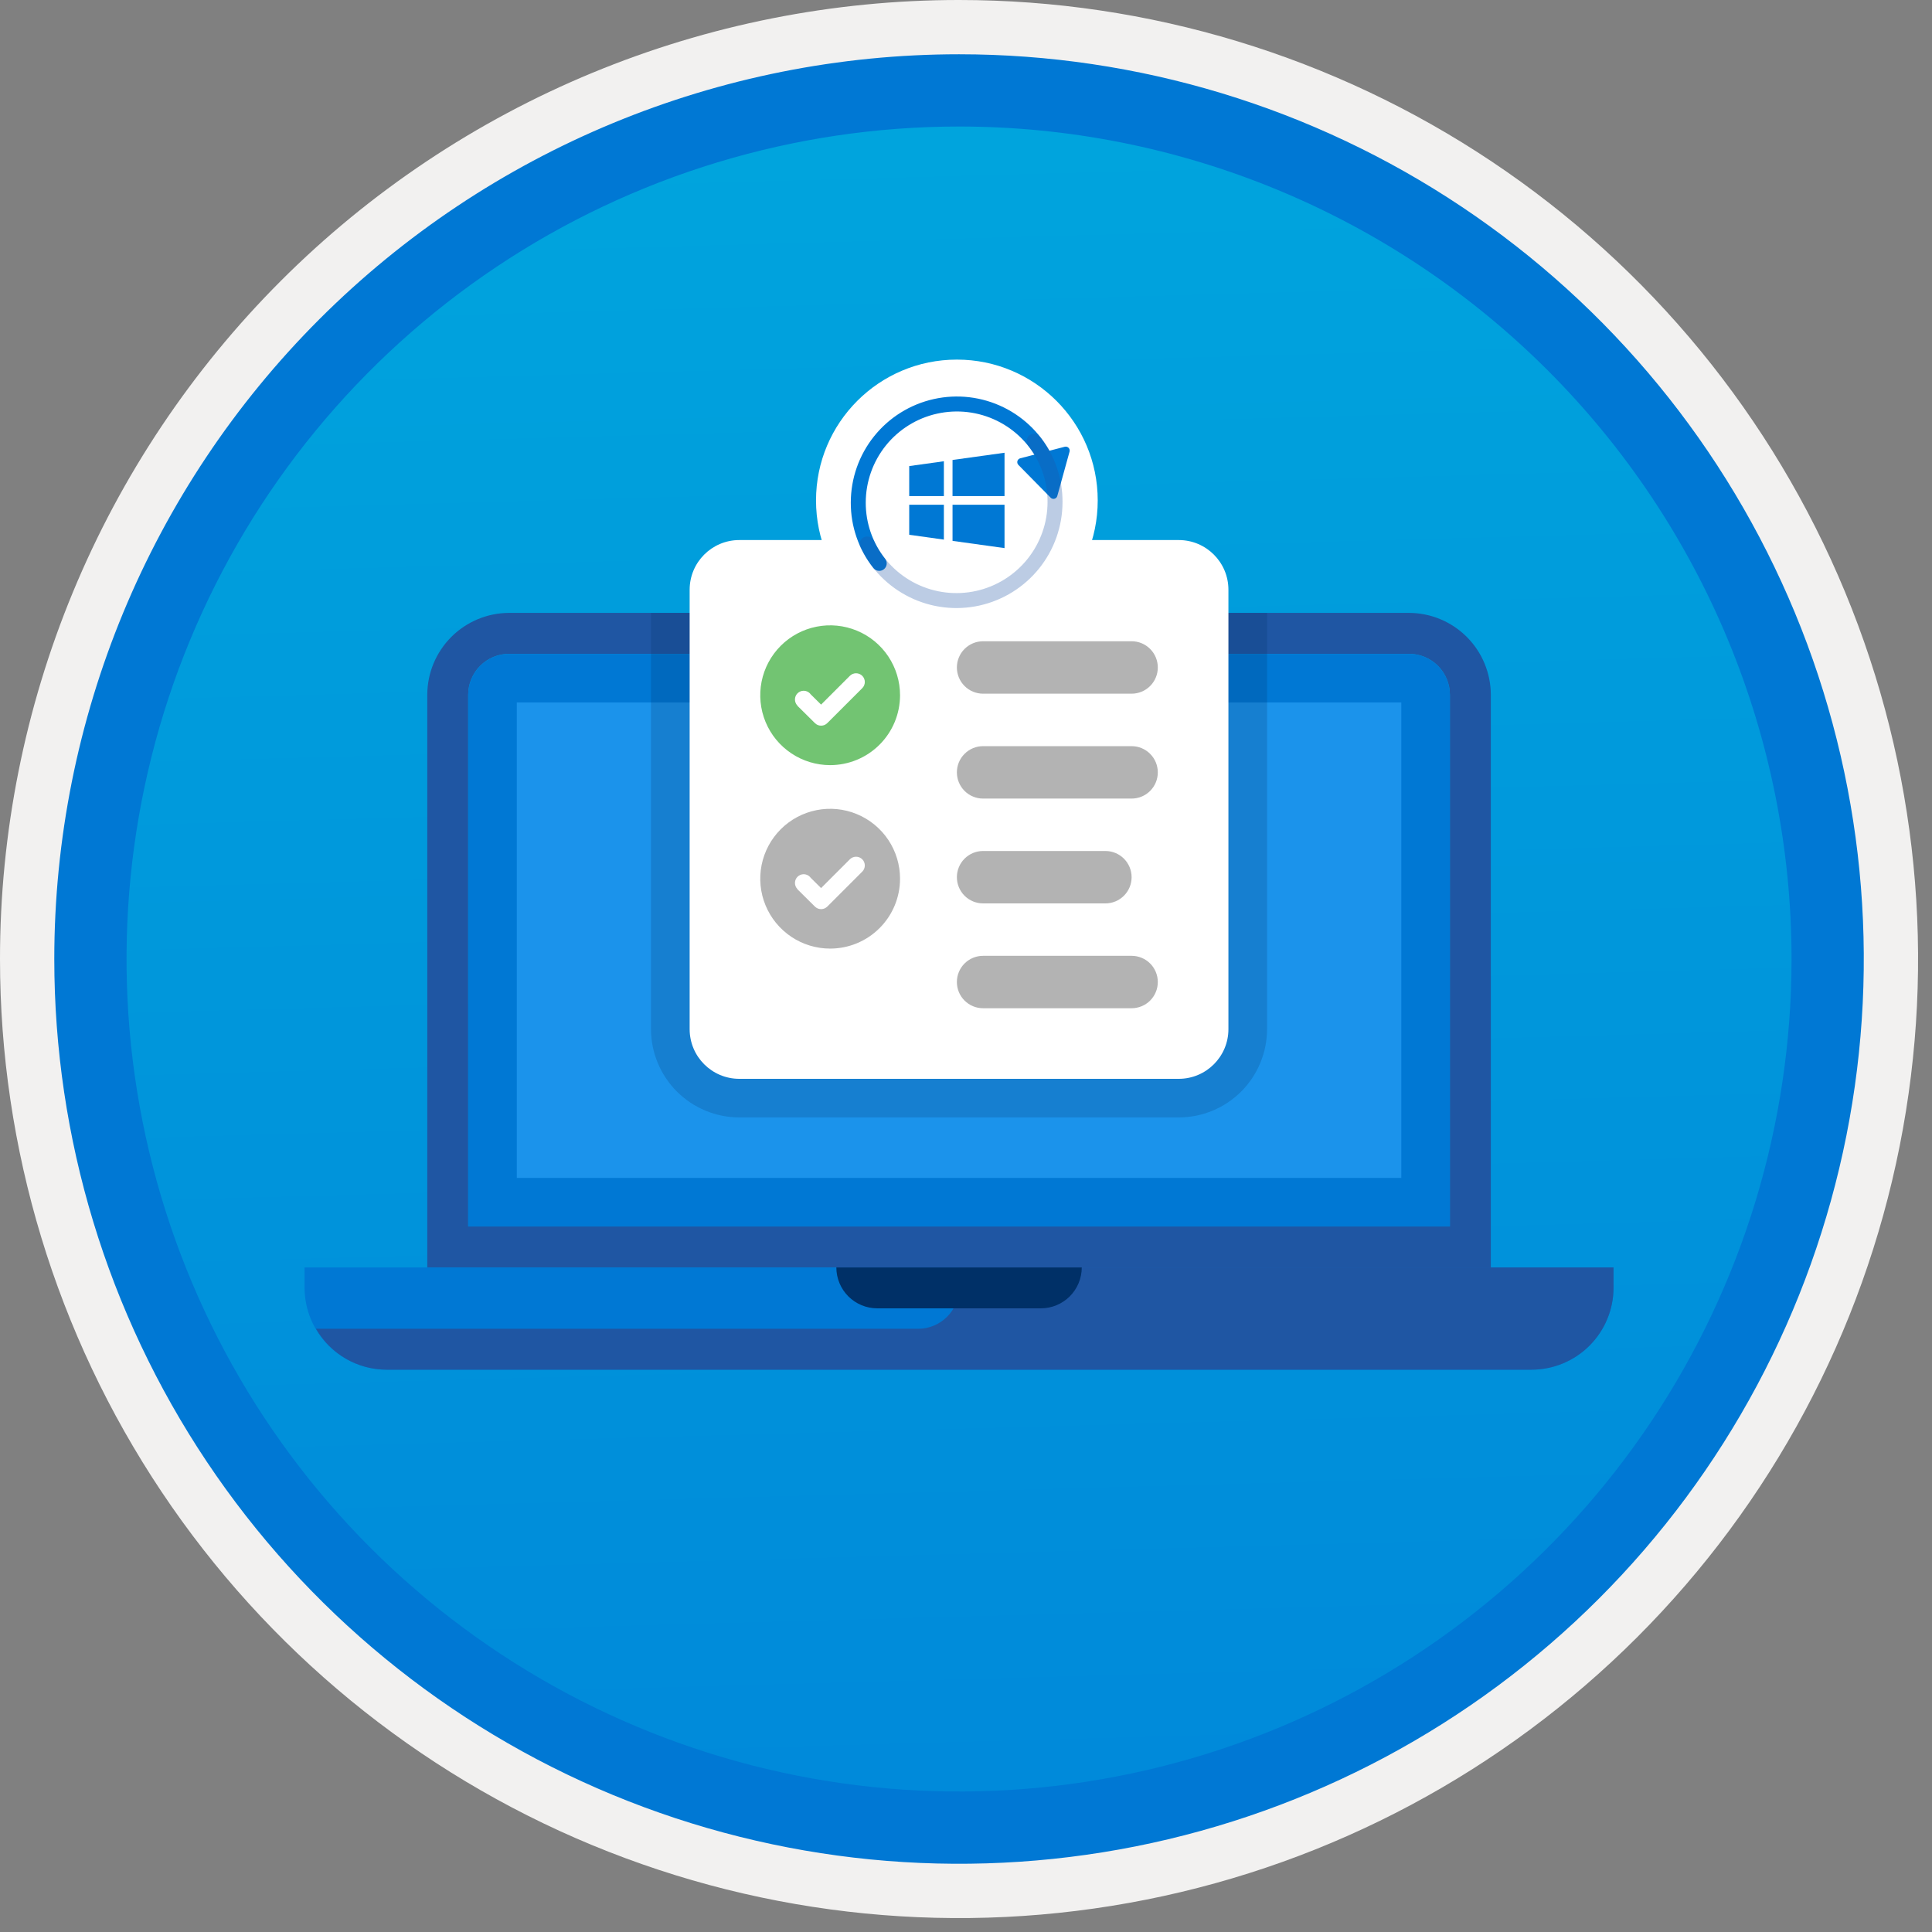 <svg width="100" height="100" viewBox="0 0 100 100" fill="none" xmlns="http://www.w3.org/2000/svg">
<rect x="0" y="0" width="100" height="100" fill="#808080" stroke="none"/>
<g clip-path="url(#clip0)">
<path d="M49.64 96.448C40.382 96.448 31.332 93.703 23.634 88.559C15.936 83.416 9.936 76.105 6.393 67.552C2.85 58.998 1.923 49.586 3.73 40.506C5.536 31.426 9.994 23.085 16.54 16.538C23.087 9.992 31.428 5.534 40.508 3.728C49.588 1.921 59 2.848 67.553 6.391C76.107 9.934 83.418 15.934 88.561 23.632C93.705 31.33 96.45 40.38 96.45 49.638C96.451 55.785 95.24 61.873 92.888 67.552C90.535 73.231 87.088 78.392 82.741 82.739C78.394 87.086 73.234 90.534 67.554 92.886C61.875 95.238 55.787 96.449 49.64 96.448V96.448Z" fill="url(#paint0_linear)"/>
<path fill-rule="evenodd" clip-rule="evenodd" d="M95.54 49.64C95.54 58.718 92.848 67.593 87.805 75.141C82.761 82.689 75.592 88.572 67.205 92.046C58.818 95.52 49.589 96.429 40.685 94.658C31.782 92.887 23.603 88.515 17.184 82.096C10.765 75.677 6.393 67.498 4.622 58.595C2.851 49.691 3.76 40.462 7.234 32.075C10.708 23.688 16.591 16.519 24.139 11.476C31.688 6.432 40.562 3.74 49.64 3.74C55.668 3.74 61.636 4.927 67.205 7.234C72.774 9.541 77.834 12.921 82.096 17.184C86.359 21.446 89.739 26.506 92.046 32.075C94.353 37.644 95.54 43.612 95.54 49.64V49.64ZM49.64 3.62732e-07C59.458 3.62732e-07 69.055 2.911 77.219 8.366C85.382 13.82 91.744 21.573 95.501 30.644C99.258 39.714 100.242 49.695 98.326 59.324C96.411 68.954 91.683 77.799 84.741 84.741C77.799 91.683 68.954 96.411 59.324 98.326C49.695 100.242 39.714 99.258 30.644 95.501C21.573 91.744 13.82 85.382 8.366 77.219C2.911 69.055 3.62732e-07 59.458 3.62732e-07 49.64C-0.001 43.121 1.283 36.666 3.777 30.643C6.271 24.62 9.928 19.147 14.537 14.537C19.147 9.928 24.62 6.271 30.643 3.777C36.666 1.283 43.121 -0.001 49.64 3.62732e-07V3.62732e-07Z" fill="#F2F1F0"/>
<path fill-rule="evenodd" clip-rule="evenodd" d="M92.73 49.639C92.73 58.161 90.202 66.492 85.468 73.578C80.733 80.664 74.003 86.187 66.129 89.449C58.256 92.71 49.592 93.563 41.233 91.901C32.874 90.238 25.197 86.134 19.17 80.108C13.144 74.082 9.04 66.404 7.378 58.045C5.715 49.686 6.568 41.023 9.83 33.149C13.091 25.275 18.614 18.545 25.7 13.811C32.786 9.076 41.117 6.549 49.64 6.549C55.298 6.548 60.902 7.663 66.13 9.828C71.358 11.993 76.108 15.167 80.11 19.169C84.111 23.17 87.285 27.92 89.45 33.148C91.616 38.377 92.73 43.98 92.73 49.639V49.639ZM49.64 2.809C58.902 2.809 67.956 5.555 75.657 10.701C83.358 15.847 89.36 23.16 92.905 31.718C96.449 40.275 97.377 49.691 95.57 58.775C93.763 67.859 89.303 76.203 82.753 82.752C76.204 89.302 67.86 93.762 58.776 95.569C49.691 97.376 40.276 96.448 31.718 92.904C23.161 89.359 15.848 83.357 10.702 75.656C5.556 67.955 2.81 58.901 2.81 49.639C2.811 37.219 7.745 25.308 16.527 16.526C25.309 7.744 37.22 2.81 49.64 2.809V2.809Z" fill="#0078D4"/>
<path fill-rule="evenodd" clip-rule="evenodd" d="M26.351 31.723C25.229 31.726 24.154 32.173 23.36 32.967C22.567 33.76 22.119 34.835 22.116 35.957V65.599H77.165V35.957C77.161 34.835 76.714 33.76 75.921 32.967C75.127 32.173 74.052 31.726 72.93 31.723H26.351ZM72.93 33.84C73.492 33.841 74.03 34.064 74.427 34.461C74.823 34.858 75.047 35.396 75.047 35.957V63.481H24.233V35.957C24.234 35.396 24.457 34.858 24.854 34.461C25.251 34.064 25.789 33.84 26.351 33.84H72.93Z" fill="#1F56A3"/>
<path fill-rule="evenodd" clip-rule="evenodd" d="M24.233 35.961C24.234 35.4 24.457 34.861 24.854 34.465C25.251 34.068 25.789 33.844 26.351 33.844H72.93C73.492 33.844 74.03 34.068 74.427 34.465C74.823 34.862 75.047 35.4 75.047 35.961V63.485H24.233L24.233 35.961Z" fill="#0078D4"/>
<path d="M72.531 36.359H26.749V60.969H72.531V36.359Z" fill="#1B93EB"/>
<path fill-rule="evenodd" clip-rule="evenodd" d="M15.764 65.602V66.66C15.768 67.782 16.215 68.857 17.008 69.651C17.802 70.444 18.877 70.891 19.999 70.895H79.282C80.404 70.891 81.479 70.444 82.272 69.651C83.066 68.857 83.513 67.782 83.516 66.66V65.602H15.764Z" fill="#0078D4"/>
<path fill-rule="evenodd" clip-rule="evenodd" d="M47.523 68.777H16.356C16.725 69.418 17.255 69.951 17.895 70.322C18.534 70.694 19.259 70.891 19.998 70.895H79.281C80.403 70.891 81.479 70.444 82.272 69.651C83.065 68.857 83.513 67.782 83.516 66.66V65.602H49.64V66.66C49.64 66.938 49.585 67.214 49.479 67.471C49.373 67.727 49.217 67.961 49.02 68.157C48.823 68.354 48.59 68.51 48.333 68.616C48.076 68.723 47.801 68.778 47.523 68.777V68.777Z" fill="#1F56A3"/>
<path fill-rule="evenodd" clip-rule="evenodd" d="M45.406 67.719H53.875C54.436 67.719 54.975 67.496 55.372 67.099C55.769 66.701 55.992 66.163 55.992 65.602H43.289C43.289 66.163 43.512 66.702 43.909 67.099C44.306 67.496 44.844 67.719 45.406 67.719Z" fill="#003067"/>
<path opacity="0.2" d="M33.696 31.723V53.266C33.697 54.478 34.179 55.641 35.036 56.498C35.894 57.355 37.056 57.837 38.268 57.838H61.011C62.223 57.837 63.385 57.355 64.243 56.498C65.1 55.641 65.582 54.478 65.583 53.266V31.723H33.696Z" fill="#003067"/>
<path d="M61.011 27.953H38.268C36.847 27.953 35.696 29.105 35.696 30.525V53.268C35.696 54.689 36.847 55.84 38.268 55.84H61.011C62.432 55.84 63.583 54.689 63.583 53.268V30.525C63.583 29.105 62.432 27.953 61.011 27.953Z" fill="white"/>
<path fill-rule="evenodd" clip-rule="evenodd" d="M42.968 49.099C42.253 49.099 41.553 48.887 40.959 48.489C40.364 48.092 39.9 47.527 39.626 46.865C39.352 46.205 39.281 45.477 39.42 44.775C39.56 44.074 39.904 43.429 40.41 42.923C40.916 42.417 41.561 42.072 42.263 41.933C42.964 41.793 43.692 41.865 44.353 42.139C45.014 42.413 45.579 42.876 45.977 43.471C46.374 44.066 46.586 44.766 46.586 45.481C46.586 46.441 46.205 47.361 45.526 48.039C44.848 48.718 43.928 49.099 42.968 49.099V49.099Z" fill="#B3B3B3"/>
<path fill-rule="evenodd" clip-rule="evenodd" d="M44.63 44.476C44.545 44.391 44.43 44.344 44.31 44.344C44.19 44.344 44.075 44.391 43.99 44.476L42.499 45.967L41.96 45.433C41.947 45.414 41.933 45.397 41.917 45.381C41.833 45.297 41.719 45.25 41.6 45.249C41.481 45.249 41.367 45.295 41.282 45.379C41.197 45.462 41.148 45.576 41.147 45.695C41.145 45.814 41.19 45.929 41.273 46.015L41.267 46.02L42.18 46.925C42.265 47.009 42.38 47.057 42.5 47.057C42.62 47.057 42.735 47.009 42.82 46.925L44.629 45.117L44.63 45.116C44.672 45.074 44.706 45.024 44.728 44.969C44.751 44.914 44.763 44.855 44.763 44.796C44.763 44.737 44.751 44.678 44.728 44.623C44.706 44.568 44.672 44.518 44.63 44.476V44.476Z" fill="white"/>
<path fill-rule="evenodd" clip-rule="evenodd" d="M42.968 39.603C42.253 39.603 41.553 39.391 40.959 38.993C40.364 38.596 39.9 38.031 39.626 37.37C39.352 36.708 39.281 35.981 39.42 35.279C39.56 34.577 39.904 33.933 40.41 33.427C40.916 32.921 41.561 32.576 42.263 32.437C42.964 32.297 43.692 32.369 44.353 32.643C45.014 32.916 45.579 33.38 45.977 33.975C46.374 34.57 46.586 35.27 46.586 35.985C46.586 36.944 46.205 37.865 45.526 38.543C44.848 39.222 43.928 39.603 42.968 39.603V39.603Z" fill="#72C472"/>
<path fill-rule="evenodd" clip-rule="evenodd" d="M44.63 34.98C44.545 34.895 44.43 34.848 44.31 34.848C44.19 34.848 44.075 34.895 43.99 34.98L42.499 36.471L41.96 35.937C41.947 35.918 41.933 35.901 41.917 35.885C41.833 35.801 41.719 35.754 41.6 35.753C41.481 35.753 41.367 35.8 41.282 35.883C41.197 35.966 41.148 36.08 41.147 36.199C41.145 36.318 41.19 36.433 41.273 36.519L41.267 36.524L42.18 37.428C42.265 37.513 42.38 37.561 42.5 37.561C42.62 37.561 42.735 37.513 42.82 37.428L44.629 35.621L44.63 35.62C44.672 35.578 44.706 35.528 44.728 35.473C44.751 35.418 44.763 35.359 44.763 35.3C44.763 35.24 44.751 35.182 44.728 35.127C44.706 35.072 44.672 35.022 44.63 34.98Z" fill="white"/>
<path d="M50.884 33.191H58.572C58.932 33.191 59.277 33.334 59.531 33.589C59.785 33.843 59.928 34.188 59.928 34.548V34.548C59.928 34.908 59.785 35.253 59.531 35.507C59.277 35.762 58.932 35.905 58.572 35.905H50.884C50.524 35.905 50.179 35.762 49.925 35.507C49.67 35.253 49.528 34.908 49.528 34.548C49.528 34.188 49.67 33.843 49.925 33.589C50.179 33.334 50.524 33.191 50.884 33.191Z" fill="#B3B3B3"/>
<path d="M50.884 44.047H57.215C57.575 44.047 57.92 44.19 58.174 44.444C58.429 44.699 58.572 45.044 58.572 45.404C58.572 45.763 58.429 46.108 58.174 46.363C57.92 46.617 57.575 46.76 57.215 46.76H50.884C50.524 46.76 50.179 46.617 49.925 46.363C49.67 46.108 49.528 45.763 49.528 45.404V45.404C49.528 45.044 49.67 44.699 49.925 44.444C50.179 44.19 50.524 44.047 50.884 44.047Z" fill="#B3B3B3"/>
<path d="M50.884 38.621H58.572C58.932 38.621 59.277 38.764 59.531 39.019C59.785 39.273 59.928 39.618 59.928 39.978V39.978C59.928 40.156 59.893 40.332 59.825 40.497C59.757 40.661 59.657 40.811 59.531 40.937C59.405 41.063 59.255 41.163 59.091 41.231C58.926 41.299 58.75 41.334 58.572 41.334H50.884C50.706 41.334 50.53 41.299 50.365 41.231C50.2 41.163 50.051 41.063 49.925 40.937C49.799 40.811 49.699 40.661 49.631 40.497C49.563 40.332 49.528 40.156 49.528 39.978C49.528 39.618 49.67 39.273 49.925 39.019C50.179 38.764 50.524 38.621 50.884 38.621Z" fill="#B3B3B3"/>
<path d="M50.884 49.473H58.572C58.932 49.473 59.277 49.616 59.531 49.87C59.785 50.124 59.928 50.469 59.928 50.829V50.829C59.928 51.189 59.785 51.534 59.531 51.789C59.277 52.043 58.932 52.186 58.572 52.186H50.884C50.524 52.186 50.179 52.043 49.925 51.789C49.67 51.534 49.528 51.189 49.528 50.829C49.528 50.469 49.67 50.124 49.925 49.87C50.179 49.616 50.524 49.473 50.884 49.473Z" fill="#B3B3B3"/>
<path d="M49.528 33.194C53.554 33.194 56.818 29.93 56.818 25.903C56.818 21.877 53.554 18.613 49.528 18.613C45.501 18.613 42.237 21.877 42.237 25.903C42.237 29.93 45.501 33.194 49.528 33.194Z" fill="white"/>
<path d="M45.509 29.548C45.45 29.548 45.392 29.534 45.339 29.509C45.286 29.483 45.24 29.445 45.204 29.399C44.444 28.435 44.032 27.242 44.037 26.015C44.037 24.766 44.462 23.555 45.243 22.581C46.023 21.607 47.112 20.928 48.33 20.656C49.548 20.383 50.823 20.534 51.944 21.083C53.065 21.632 53.965 22.547 54.497 23.676C54.541 23.769 54.546 23.876 54.511 23.972C54.477 24.069 54.405 24.148 54.312 24.192C54.219 24.236 54.113 24.241 54.016 24.206C53.919 24.171 53.84 24.1 53.797 24.007C53.34 23.037 52.567 22.251 51.604 21.779C50.641 21.307 49.546 21.178 48.5 21.412C47.453 21.645 46.518 22.229 45.847 23.065C45.177 23.902 44.812 24.942 44.811 26.015C44.808 27.069 45.161 28.093 45.813 28.921C45.858 28.978 45.886 29.047 45.894 29.119C45.901 29.192 45.889 29.264 45.857 29.33C45.825 29.395 45.776 29.45 45.714 29.489C45.653 29.527 45.581 29.548 45.509 29.548H45.509Z" fill="#0078D4"/>
<path d="M52.712 24.064L54.382 25.76C54.407 25.786 54.439 25.805 54.474 25.814C54.508 25.824 54.545 25.824 54.58 25.815C54.614 25.806 54.646 25.788 54.672 25.763C54.698 25.738 54.716 25.706 54.726 25.671L55.36 23.377C55.37 23.342 55.37 23.305 55.361 23.271C55.352 23.236 55.334 23.204 55.309 23.178C55.283 23.153 55.252 23.134 55.217 23.125C55.182 23.115 55.146 23.115 55.111 23.124L52.806 23.722C52.772 23.731 52.74 23.749 52.714 23.774C52.689 23.799 52.67 23.831 52.66 23.866C52.651 23.9 52.651 23.937 52.66 23.972C52.669 24.006 52.687 24.038 52.712 24.064V24.064Z" fill="#0078D4"/>
<path opacity="0.3" d="M53.524 22.449C53.582 22.449 53.641 22.462 53.693 22.488C53.746 22.514 53.792 22.551 53.829 22.598C54.589 23.562 55 24.755 54.996 25.982C54.996 27.231 54.57 28.442 53.79 29.416C53.009 30.39 51.92 31.069 50.702 31.341C49.484 31.613 48.209 31.463 47.088 30.913C45.967 30.364 45.067 29.45 44.535 28.321C44.492 28.228 44.486 28.121 44.521 28.024C44.556 27.928 44.627 27.849 44.72 27.805C44.813 27.761 44.92 27.756 45.017 27.791C45.113 27.826 45.192 27.897 45.236 27.99C45.693 28.96 46.466 29.746 47.429 30.218C48.392 30.689 49.486 30.819 50.533 30.585C51.579 30.351 52.514 29.768 53.185 28.931C53.855 28.095 54.221 27.055 54.221 25.982C54.225 24.928 53.872 23.904 53.219 23.076C53.174 23.018 53.146 22.95 53.139 22.878C53.131 22.805 53.144 22.732 53.175 22.667C53.207 22.602 53.257 22.547 53.318 22.508C53.38 22.47 53.451 22.449 53.524 22.449H53.524Z" fill="#1F56A3"/>
<path d="M47.061 25.678V24.124L48.855 23.874V25.678H47.061ZM49.303 23.808L51.994 23.434V25.678H49.302L49.303 23.808ZM51.994 26.125V28.37L49.303 27.995V26.125H51.994ZM48.855 27.93L47.061 27.68V26.125H48.855V27.93Z" fill="#0078D4"/>
</g>
<defs>
<linearGradient id="paint0_linear" x1="47.87" y1="-15.155" x2="51.852" y2="130.613" gradientUnits="userSpaceOnUse">
<stop stop-color="#00ABDE"/>
<stop offset="1" stop-color="#007ED8"/>
</linearGradient>
<clipPath id="clip0">
<rect width="99.28" height="99.28" fill="white"/>
</clipPath>
</defs>
</svg>
